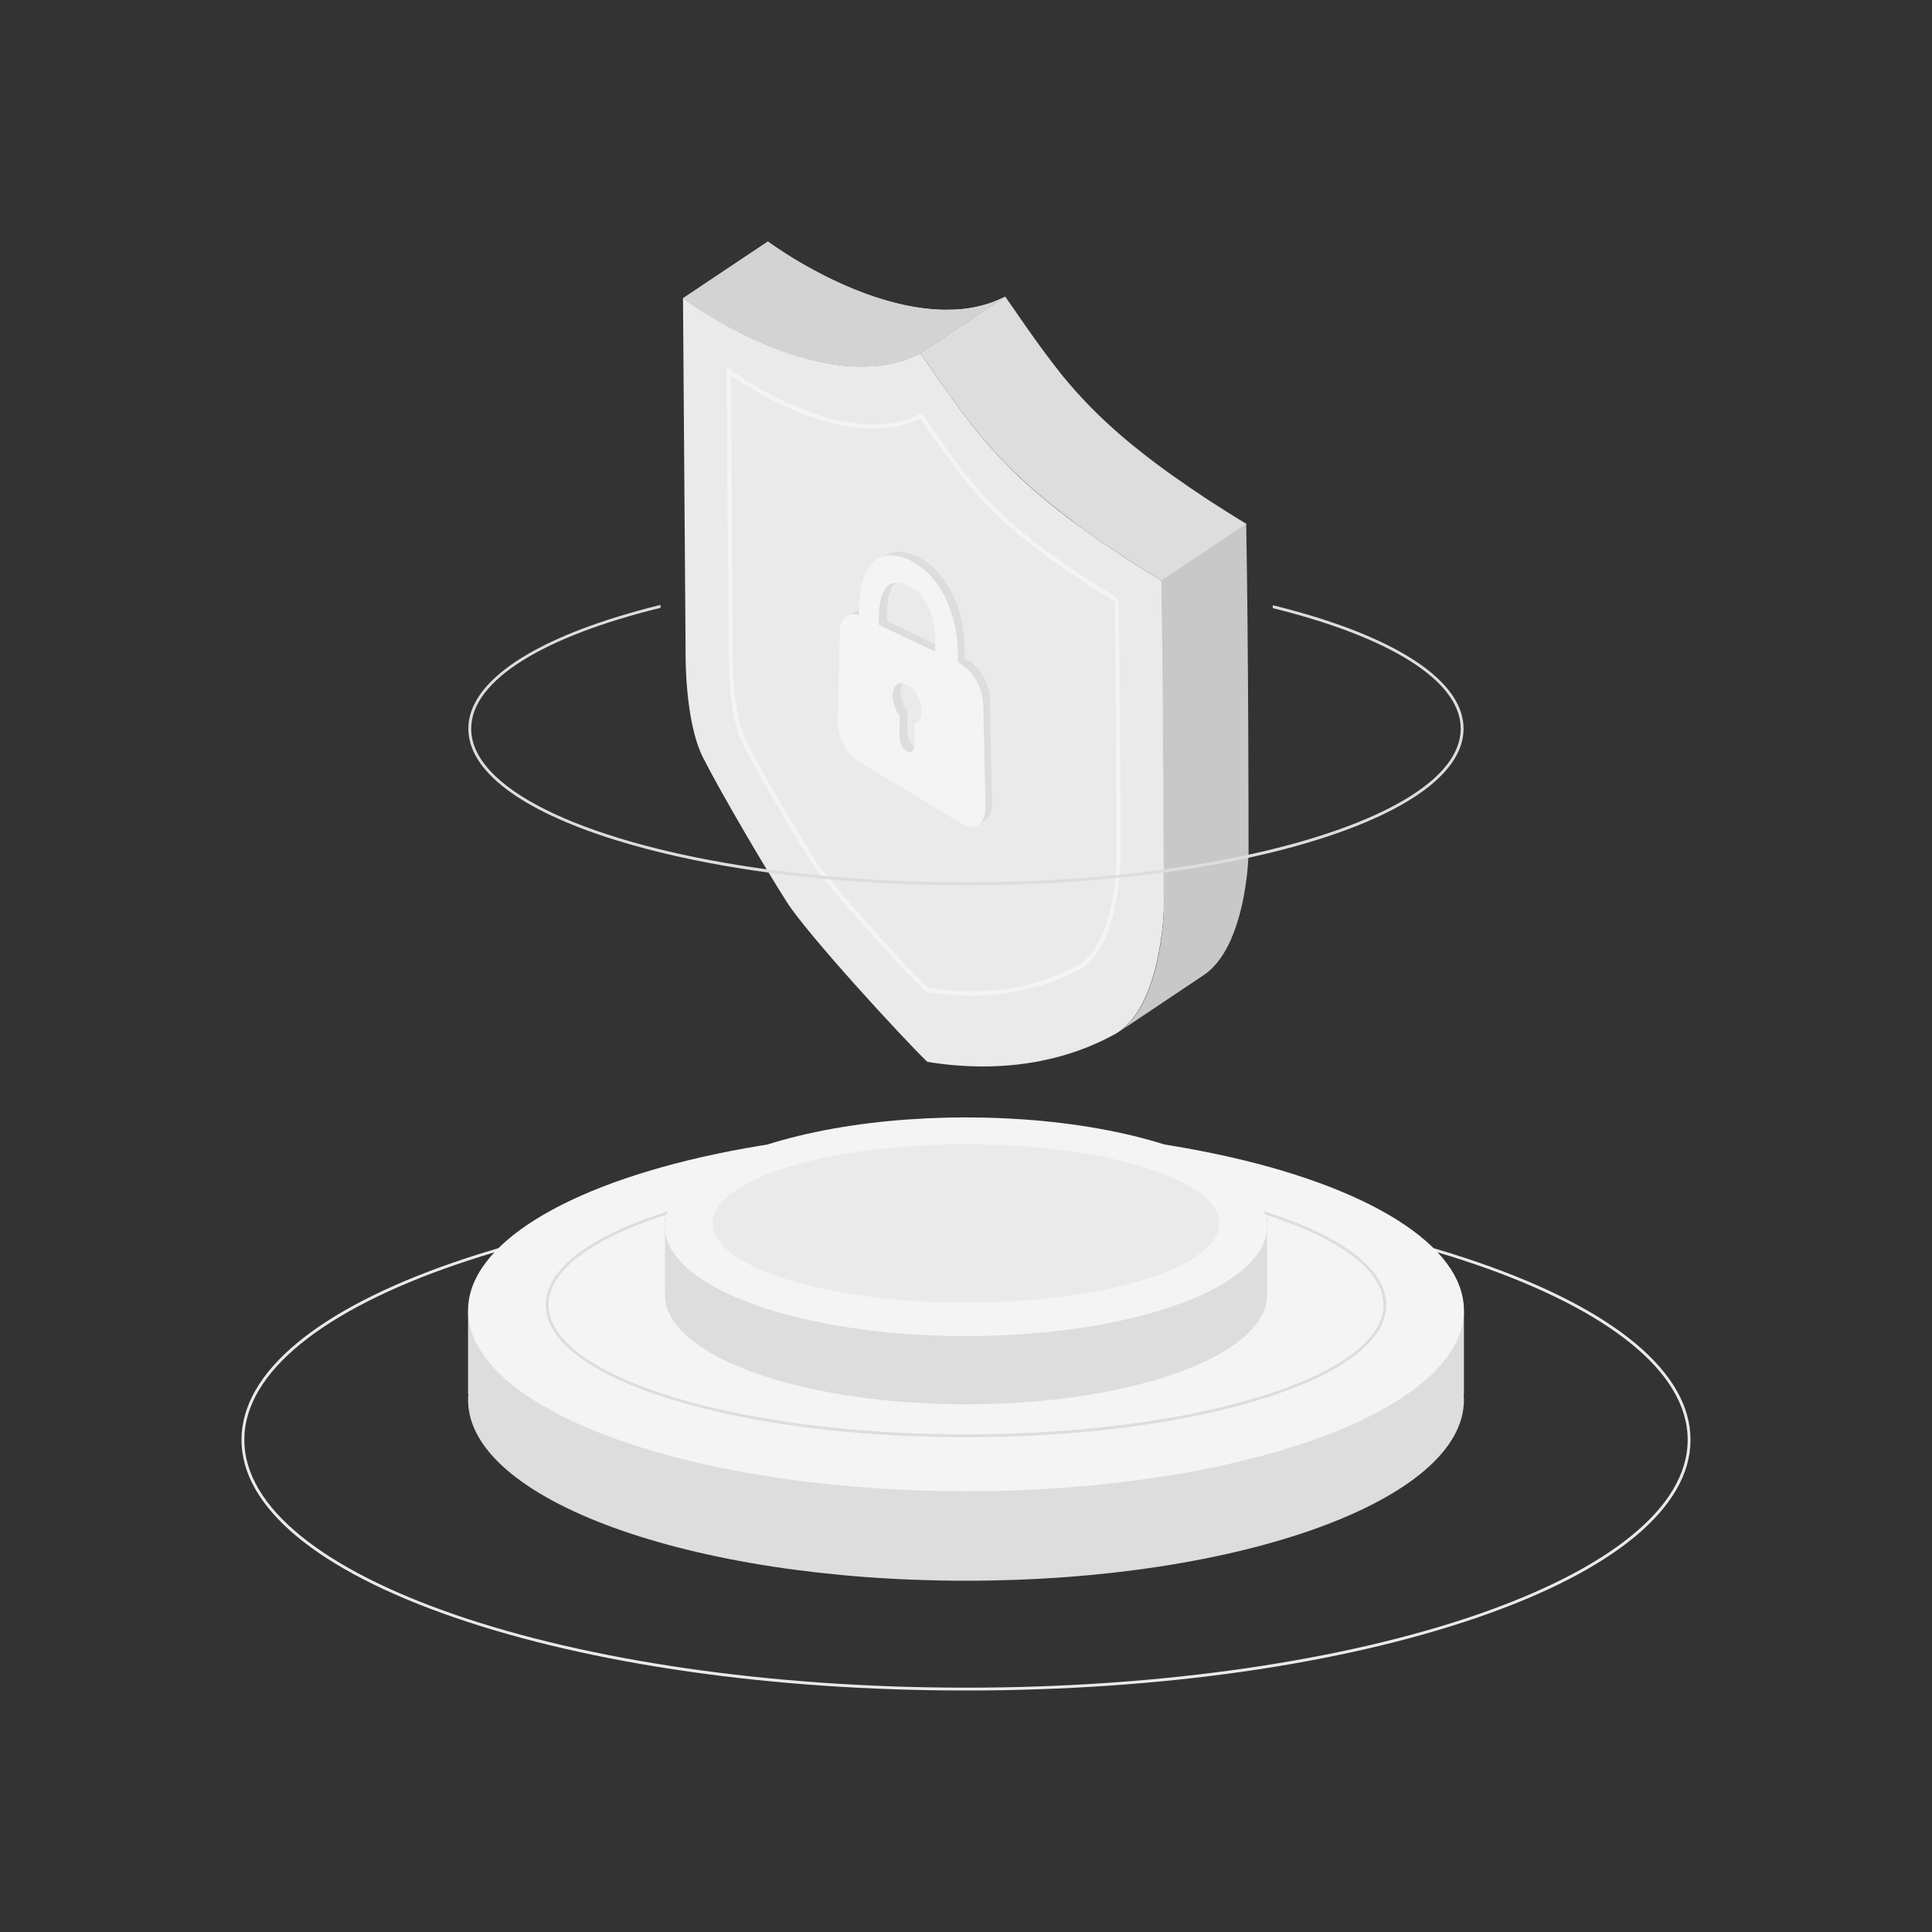 <?xml version="1.0" encoding="UTF-8"?>
<svg width="120px" height="120px" viewBox="0 0 120 120" version="1.1" xmlns="http://www.w3.org/2000/svg" xmlns:xlink="http://www.w3.org/1999/xlink">
    <rect x="0" y="0" width="120" height="120" fill="#333333" stroke="none"/>
    <title>15-图标/2提示/3D提示/灰没权限</title>
    <g id="平台icon231127" stroke="none" stroke-width="1" fill="none" fill-rule="evenodd">
        <g id="平台icon231128" transform="translate(-680, -548)">
            <g id="15-图标/2提示/3D提示/灰没权限" transform="translate(680, 548)">
                <rect id="_mockplus_fix_" x="0" y="0" width="120" height="120"></rect>
                <g id="没权限">
                    <rect id="矩形备份-2" fill-opacity="0" fill="#EFE9DE" x="0" y="0" width="120" height="120"></rect>
                    <g id="No" transform="translate(15, 15)">
                        <rect id="矩形" x="0" y="0" width="90" height="90"></rect>
                        <path d="M76.787,63.399 C68.291,60.469 57.006,58.859 45,58.859 C32.994,58.859 21.709,60.469 13.213,63.399 C4.692,66.336 0,70.254 0,74.43 C0,78.607 4.692,82.523 13.213,85.46 C21.709,88.388 32.994,90 45,90 C57.006,90 68.291,88.388 76.787,85.46 C85.312,82.523 90,78.605 90,74.43 C90,70.255 85.308,66.336 76.787,63.399 Z M45,89.824 C20.283,89.824 0.176,82.919 0.176,74.43 C0.176,65.942 20.283,59.035 45,59.035 C69.717,59.035 89.824,65.941 89.824,74.43 C89.824,82.92 69.717,89.824 45,89.824 Z" id="形状" fill="#EAEAEA" fill-rule="nonzero"></path>
                        <path d="M74.8,65.451 L67.054,65.451 C66.924,65.452 66.796,65.429 66.675,65.385 C61.094,63.394 53.442,62.166 45,62.166 C36.558,62.166 28.906,63.396 23.325,65.385 C23.204,65.429 23.076,65.452 22.946,65.451 L15.2,65.451 C14.577,65.452 14.072,65.957 14.072,66.58 L14.072,71.567 L14.092,71.567 C14.08,71.694 14.072,71.821 14.072,71.949 C14.072,78.152 27.919,83.182 45,83.182 C62.081,83.182 75.928,78.152 75.928,71.949 C75.928,71.821 75.92,71.694 75.908,71.567 L75.928,71.567 L75.928,66.58 C75.928,65.957 75.423,65.452 74.8,65.451 Z" id="路径" fill="#DDDDDD" fill-rule="nonzero"></path>
                        <ellipse id="椭圆形" fill="#F4F4F4" fill-rule="nonzero" cx="45" cy="66.39" rx="30.928" ry="11.233"></ellipse>
                        <path d="M63.425,60.21 C58.503,58.671 51.958,57.824 45,57.824 C38.042,57.824 31.498,58.671 26.575,60.21 C21.621,61.759 18.896,63.831 18.896,66.046 C18.896,68.261 21.621,70.333 26.578,71.881 C31.498,73.42 38.042,74.268 45,74.268 C51.958,74.268 58.502,73.42 63.425,71.881 C68.379,70.333 71.104,68.26 71.104,66.046 C71.104,63.832 68.379,61.759 63.425,60.21 Z M45,74.092 C30.702,74.092 19.072,70.483 19.072,66.046 C19.072,61.61 30.705,58 45,58 C59.295,58 70.928,61.611 70.928,66.046 C70.928,70.481 59.298,74.092 45,74.092 Z" id="形状" fill="#DDDDDD" fill-rule="nonzero"></path>
                        <path d="M63.702,60.63 L58.218,60.63 C54.833,59.399 50.161,58.642 45,58.642 C39.839,58.642 35.167,59.402 31.782,60.63 L26.298,60.63 L26.298,65.2 L26.31,65.2 C26.303,65.277 26.298,65.354 26.298,65.431 C26.298,69.183 34.671,72.224 45,72.224 C55.329,72.224 63.702,69.183 63.702,65.431 C63.702,65.354 63.697,65.277 63.69,65.2 L63.702,65.2 L63.702,60.63 Z" id="路径" fill="#DDDDDD" fill-rule="nonzero"></path>
                        <ellipse id="椭圆形" fill="#F4F4F4" fill-rule="nonzero" cx="45" cy="61.197" rx="18.702" ry="6.793"></ellipse>
                        <ellipse id="椭圆形" fill="#EAEAEA" fill-rule="nonzero" cx="45" cy="60.989" rx="15.733" ry="4.918"></ellipse>
                        <path d="M41.748,28.55 C41.821,28.55 41.88,28.491 41.88,28.419 C41.88,28.346 41.821,28.287 41.748,28.287 C41.675,28.287 41.616,28.346 41.616,28.419 C41.616,28.491 41.675,28.55 41.748,28.55 L41.748,28.55 Z" id="路径" fill="#527CE2" fill-rule="nonzero"></path>
                        <path d="M27.422,3.524 L32.695,0 C32.985,0.212 38.482,4.241 43.816,4.241 C45.076,4.241 46.31,4.004 47.437,3.42 L42.165,6.943 C41.037,7.529 39.803,7.765 38.544,7.765 C33.209,7.766 27.712,3.736 27.422,3.524 Z" id="路径" fill="#D3D3D3" fill-rule="nonzero"></path>
                        <g id="编组" transform="translate(27.422, 0)" fill="#D3D3D3" fill-rule="nonzero">
                            <path d="M0,3.524 L5.273,0 C6.328,0.755 7.437,1.431 8.592,2.021 L3.323,5.546 C2.167,4.956 1.056,4.28 0,3.524" id="路径"></path>
                            <path d="M3.319,5.547 L8.588,2.021 C9.494,2.492 10.429,2.905 11.388,3.257 L6.119,6.782 C5.16,6.429 4.225,6.017 3.319,5.546" id="路径"></path>
                            <path d="M6.119,6.783 L11.388,3.258 C12.033,3.494 12.692,3.693 13.359,3.856 L8.086,7.383 C7.418,7.221 6.76,7.021 6.115,6.785" id="路径"></path>
                            <path d="M8.086,7.383 L13.359,3.856 C13.859,3.977 14.364,4.072 14.874,4.139 L9.606,7.663 C9.094,7.597 8.587,7.504 8.086,7.383" id="路径"></path>
                            <path d="M9.604,7.663 L14.872,4.139 C15.287,4.194 15.704,4.227 16.123,4.238 L10.854,7.763 C10.436,7.751 10.018,7.718 9.604,7.663" id="路径"></path>
                            <path d="M10.854,7.763 L16.123,4.238 C16.211,4.238 16.298,4.238 16.386,4.238 C16.656,4.238 16.924,4.228 17.191,4.205 L11.925,7.734 C11.658,7.757 11.391,7.769 11.122,7.769 C11.034,7.769 10.946,7.769 10.854,7.769" id="路径"></path>
                            <path d="M11.925,7.734 L17.194,4.21 C17.526,4.182 17.856,4.134 18.182,4.067 L12.913,7.589 C12.587,7.658 12.257,7.706 11.925,7.734" id="路径"></path>
                            <path d="M12.913,7.589 L18.182,4.064 C18.535,3.991 18.882,3.893 19.22,3.769 L13.951,7.295 C13.613,7.419 13.266,7.518 12.913,7.591" id="路径"></path>
                            <path d="M13.951,7.295 L19.22,3.771 C19.491,3.67 19.755,3.553 20.011,3.419 L14.743,6.943 C14.487,7.077 14.223,7.195 13.952,7.295" id="路径"></path>
                        </g>
                        <path d="M27.422,3.524 C27.711,3.736 33.208,7.766 38.543,7.766 C39.802,7.766 41.036,7.53 42.164,6.944 C45.881,12.255 47.607,15.225 57.161,21.075 C57.309,28.996 57.308,40.468 57.308,41.072 C57.301,41.4 57.176,47.627 54.227,49.246 C51.85,50.553 49.061,51.24 46.046,51.24 C44.89,51.238 43.736,51.142 42.595,50.951 C41.019,49.432 35.16,43.041 33.889,41.056 C32.618,39.072 29.817,34.322 28.672,32.064 C27.526,29.806 27.58,25.648 27.583,25.429 L27.422,3.524 Z" id="路径" fill="#EAEAEA" fill-rule="nonzero"></path>
                        <path d="M54.338,38.469 C54.327,39.004 54.168,43.738 51.911,44.978 C50.007,46.023 47.738,46.576 45.346,46.576 C44.431,46.574 43.517,46.499 42.614,46.351 C41.288,45.063 36.606,39.94 35.61,38.388 C34.613,36.836 32.324,32.959 31.39,31.113 C30.502,29.364 30.518,26.159 30.523,25.797 L30.395,8.314 C31.425,9.034 35.397,11.624 39.272,11.624 C40.345,11.624 41.317,11.413 42.163,10.996 L42.61,11.638 C45.324,15.538 46.965,17.896 54.224,22.348 C54.337,28.61 54.338,37.477 54.338,38.469 Z" id="路径" fill="#EAEAEA" fill-rule="nonzero"></path>
                        <path d="M54.483,22.271 L54.483,22.199 L54.422,22.161 C47.157,17.713 45.527,15.37 42.824,11.487 L42.311,10.752 L42.245,10.657 L42.142,10.71 C41.31,11.142 40.344,11.361 39.27,11.361 C35.111,11.361 30.815,8.3 30.339,7.951 L30.128,7.795 L30.259,25.798 C30.259,26.164 30.239,29.429 31.155,31.235 C32.092,33.08 34.387,36.97 35.388,38.529 C36.424,40.142 41.133,45.289 42.46,46.568 L42.49,46.596 L42.53,46.603 C43.46,46.758 44.4,46.837 45.343,46.839 C47.778,46.839 50.089,46.275 52.035,45.208 C54.421,43.897 54.584,39.024 54.599,38.471 C54.602,37.473 54.6,28.539 54.483,22.271 Z M51.911,44.978 C50.007,46.023 47.738,46.576 45.346,46.576 C44.431,46.574 43.517,46.499 42.614,46.351 C41.288,45.063 36.606,39.94 35.61,38.388 C34.613,36.836 32.324,32.959 31.39,31.113 C30.502,29.364 30.518,26.159 30.523,25.797 L30.395,8.314 C31.425,9.034 35.397,11.624 39.272,11.624 C40.345,11.624 41.317,11.413 42.163,10.996 L42.61,11.638 C45.324,15.538 46.965,17.896 54.224,22.348 C54.339,28.61 54.341,37.477 54.341,38.469 C54.327,39.004 54.168,43.738 51.911,44.978 Z" id="形状" fill="#F4F4F4" fill-rule="nonzero"></path>
                        <g id="编组" transform="translate(37.035, 19.284)" fill-rule="nonzero">
                            <g transform="translate(3.832, 11.23)" fill="#DDDDDD" id="路径">
                                <path d="M1.233,0.879 L0.761,1.173 C0.729,1.193 0.694,1.204 0.657,1.208 C0.585,1.211 0.514,1.193 0.453,1.155 C0.201,1.011 -0.001,0.628 0,0.292 L0.483,0 C0.483,0.33 0.682,0.715 0.93,0.859 C0.99,0.897 1.06,0.916 1.131,0.912 C1.167,0.909 1.202,0.898 1.233,0.879 Z"></path>
                                <g transform="translate(0.003, 0)">
                                    <path d="M0,0.292 L0.483,0 C0.483,0.009 0.483,0.018 0.483,0.026 L0,0.318 L0,0.292"></path>
                                    <path d="M0,0.318 L0.484,0.026 C0.485,0.061 0.488,0.095 0.493,0.129 L0.01,0.422 C0.005,0.387 0.001,0.353 0,0.318"></path>
                                    <path d="M0.011,0.423 L0.494,0.13 C0.501,0.178 0.511,0.225 0.524,0.271 L0.04,0.564 C0.027,0.518 0.017,0.471 0.011,0.423"></path>
                                    <path d="M0.04,0.563 L0.524,0.27 C0.546,0.349 0.575,0.425 0.612,0.498 L0.13,0.793 C0.093,0.719 0.064,0.643 0.042,0.563"></path>
                                    <path d="M0.132,0.793 L0.613,0.498 C0.668,0.607 0.742,0.704 0.831,0.787 L0.352,1.082 C0.26,1 0.185,0.902 0.13,0.793"></path>
                                    <path d="M0.352,1.082 L0.83,0.787 C0.86,0.814 0.894,0.838 0.929,0.859 L0.942,0.866 L0.465,1.162 L0.452,1.155 C0.416,1.134 0.382,1.11 0.352,1.082"></path>
                                    <path d="M0.467,1.162 L0.944,0.866 C0.964,0.877 0.984,0.886 1.005,0.894 L0.527,1.19 C0.506,1.182 0.485,1.173 0.465,1.162"></path>
                                    <path d="M0.527,1.19 L1.004,0.894 C1.018,0.899 1.033,0.903 1.048,0.906 L0.572,1.202 C0.558,1.202 0.543,1.195 0.527,1.19"></path>
                                    <polyline points="0.574 1.202 1.049 0.906 1.086 0.912 0.615 1.208 0.578 1.202"></polyline>
                                    <path d="M0.615,1.208 L1.091,0.912 L1.122,0.912 L0.648,1.208 C0.637,1.208 0.626,1.208 0.615,1.208"></path>
                                    <polyline points="0.643 1.208 1.118 0.913 1.132 0.913 1.147 0.913 0.673 1.208 0.657 1.208 0.643 1.208"></polyline>
                                    <path d="M0.673,1.206 L1.147,0.911 L1.176,0.904 L0.703,1.2 C0.694,1.203 0.684,1.205 0.674,1.206"></path>
                                    <path d="M0.703,1.2 L1.177,0.904 C1.188,0.902 1.199,0.898 1.209,0.893 L0.737,1.187 C0.726,1.192 0.715,1.196 0.703,1.2"></path>
                                    <path d="M0.736,1.187 L1.208,0.893 C1.217,0.889 1.226,0.884 1.234,0.879 L0.762,1.173 C0.754,1.179 0.745,1.183 0.736,1.187"></path>
                                </g>
                            </g>
                            <polygon id="路径" fill="#DDDDDD" points="3.84 10.171 4.324 9.889 4.319 11.23 3.835 11.522"></polygon>
                            <g transform="translate(0.655, 3.62)" fill="#DDDDDD" id="路径">
                                <path d="M0,0.319 L0.527,0.065 C0.628,0.017 0.738,-0.005 0.848,0.001 C0.96,0.008 1.071,0.036 1.173,0.083 L0.653,0.335 C0.549,0.287 0.437,0.26 0.323,0.254 C0.211,0.249 0.101,0.271 0,0.319 L0,0.319 Z"></path>
                                <g transform="translate(0, 0.001)">
                                    <path d="M0,0.319 L0.527,0.064 C0.556,0.051 0.585,0.04 0.615,0.031 L0.088,0.284 C0.058,0.293 0.028,0.305 0,0.319"></path>
                                    <path d="M0.086,0.284 L0.613,0.031 C0.647,0.02 0.681,0.012 0.716,0.007 L0.189,0.26 C0.154,0.265 0.119,0.274 0.085,0.284"></path>
                                    <path d="M0.191,0.26 L0.718,0.007 C0.747,0.003 0.777,0 0.806,0 L0.279,0.252 C0.249,0.253 0.22,0.256 0.191,0.26"></path>
                                    <polyline points="0.279 0.252 0.806 0 0.851 0 0.893 0 0.366 0.252 0.323 0.252 0.279 0.252"></polyline>
                                    <path d="M0.367,0.256 L0.894,0.004 C0.923,0.007 0.953,0.012 0.982,0.018 L0.454,0.27 C0.425,0.264 0.396,0.259 0.367,0.256"></path>
                                    <path d="M0.46,0.27 L0.987,0.018 C1.021,0.025 1.054,0.035 1.087,0.046 L0.565,0.298 C0.532,0.287 0.498,0.277 0.463,0.27"></path>
                                    <path d="M0.562,0.298 L1.084,0.046 C1.114,0.056 1.143,0.068 1.172,0.082 L0.651,0.334 C0.621,0.32 0.589,0.308 0.557,0.298"></path>
                                </g>
                            </g>
                            <g transform="translate(3.401, 7.931)" fill="#DDDDDD" id="路径">
                                <path d="M0.33,0.268 L0.815,0 C0.728,0.048 0.657,0.12 0.609,0.207 C0.368,0.627 0.504,1.407 0.919,1.957 L0.435,2.239 C0.015,1.687 -0.124,0.902 0.12,0.477 C0.169,0.39 0.242,0.317 0.33,0.268 Z"></path>
                                <g transform="translate(0.004, 0)">
                                    <path d="M0.325,0.268 L0.81,0 C0.728,0.047 0.661,0.115 0.614,0.197 L0.127,0.47 C0.174,0.388 0.243,0.319 0.325,0.272"></path>
                                    <path d="M0.127,0.47 L0.614,0.2 C0.612,0.204 0.61,0.207 0.608,0.211 C0.593,0.238 0.579,0.266 0.567,0.294 L0.077,0.562 C0.089,0.532 0.103,0.503 0.119,0.475 L0.126,0.463"></path>
                                    <path d="M0.077,0.562 L0.566,0.291 C0.554,0.322 0.542,0.353 0.533,0.387 L0.043,0.659 C0.052,0.626 0.064,0.594 0.077,0.562"></path>
                                    <path d="M0.044,0.659 L0.533,0.387 C0.524,0.421 0.516,0.456 0.509,0.493 L0.019,0.766 C0.026,0.729 0.034,0.693 0.044,0.659"></path>
                                    <path d="M0.019,0.766 L0.509,0.493 C0.502,0.533 0.497,0.576 0.493,0.62 L0.004,0.893 C0.004,0.85 0.012,0.805 0.019,0.766"></path>
                                    <path d="M0.004,0.893 L0.493,0.62 C0.49,0.671 0.49,0.722 0.493,0.773 L0.003,1.048 C0.003,0.995 0.003,0.943 0.003,0.893"></path>
                                    <path d="M0,1.048 L0.49,0.773 C0.492,0.838 0.498,0.904 0.507,0.969 L0.018,1.245 C0.008,1.18 0.002,1.114 0,1.048"></path>
                                    <path d="M0.018,1.245 L0.507,0.969 C0.52,1.059 0.539,1.147 0.563,1.233 L0.077,1.512 C0.053,1.425 0.034,1.337 0.021,1.248"></path>
                                    <path d="M0.077,1.512 L0.567,1.233 C0.607,1.378 0.662,1.518 0.73,1.651 L0.244,1.933 C0.175,1.798 0.119,1.657 0.077,1.512"></path>
                                    <path d="M0.241,1.933 L0.727,1.651 C0.782,1.759 0.846,1.862 0.918,1.958 L0.434,2.24 C0.361,2.143 0.296,2.041 0.241,1.933"></path>
                                </g>
                            </g>
                            <g transform="translate(4.748, 10.329)" fill="#DDDDDD" id="路径">
                                <path d="M0.617,0 L0.148,0.288 C0.102,0.316 0.052,0.335 0,0.346 L0.471,0.058 C0.523,0.047 0.572,0.028 0.617,0 Z"></path>
                                <g>
                                    <polyline points="0 0.346 0.471 0.058 0.497 0.051 0.027 0.339 0 0.346"></polyline>
                                    <path d="M0.027,0.339 L0.497,0.051 C0.52,0.045 0.542,0.038 0.563,0.028 L0.094,0.316 C0.072,0.326 0.05,0.333 0.027,0.339"></path>
                                    <path d="M0.094,0.316 L0.563,0.028 C0.582,0.02 0.6,0.011 0.617,0 L0.148,0.288 C0.13,0.298 0.112,0.308 0.094,0.316"></path>
                                </g>
                            </g>
                            <polygon id="路径" fill="#DDDDDD" points="2.549 3.955 3.051 3.713 3.045 4.283 2.542 4.529"></polygon>
                            <g transform="translate(8.763, 15.51)" fill="#DDDDDD" id="路径">
                                <path d="M0.415,1.115 L0,1.422 C0.264,1.227 0.421,0.839 0.409,0.298 L0.819,0 C0.831,0.538 0.675,0.923 0.415,1.115 Z"></path>
                                <g transform="translate(0.004, 0)">
                                    <path d="M0.405,0.298 L0.816,0 C0.816,0.076 0.816,0.147 0.81,0.216 L0.401,0.515 C0.405,0.446 0.407,0.373 0.405,0.298"></path>
                                    <path d="M0.401,0.515 L0.81,0.216 C0.81,0.278 0.8,0.338 0.791,0.392 L0.381,0.692 C0.389,0.635 0.396,0.575 0.401,0.516"></path>
                                    <path d="M0.381,0.694 L0.791,0.395 C0.782,0.446 0.773,0.497 0.76,0.544 L0.349,0.846 C0.361,0.797 0.372,0.747 0.381,0.694"></path>
                                    <path d="M0.349,0.846 L0.76,0.544 C0.748,0.592 0.734,0.636 0.719,0.679 L0.308,0.977 C0.324,0.933 0.338,0.888 0.349,0.842"></path>
                                    <path d="M0.308,0.977 L0.719,0.675 C0.702,0.72 0.683,0.764 0.662,0.807 L0.253,1.114 C0.275,1.071 0.294,1.026 0.311,0.981"></path>
                                    <path d="M0.253,1.114 L0.665,0.81 C0.607,0.93 0.521,1.034 0.415,1.115 L0,1.422 C0.107,1.34 0.193,1.235 0.253,1.114"></path>
                                </g>
                            </g>
                            <g transform="translate(2.549, 1.746)" fill="#DDDDDD" id="路径">
                                <path d="M0.758,0.225 L1.25,0 C0.608,0.294 0.512,1.385 0.507,1.967 L0.004,2.209 C0.006,1.622 0.103,0.523 0.758,0.225 Z"></path>
                                <g>
                                    <path d="M0.758,0.225 L1.25,0 C1.087,0.08 0.95,0.205 0.857,0.36 L0.36,0.589 C0.455,0.431 0.593,0.305 0.758,0.225"></path>
                                    <path d="M0.356,0.591 L0.853,0.362 C0.81,0.43 0.773,0.5 0.742,0.573 L0.243,0.804 C0.275,0.73 0.313,0.659 0.356,0.591"></path>
                                    <path d="M0.243,0.802 L0.742,0.571 C0.707,0.653 0.678,0.736 0.654,0.821 L0.154,1.054 C0.178,0.968 0.207,0.884 0.242,0.802"></path>
                                    <path d="M0.151,1.054 L0.651,0.821 C0.62,0.928 0.594,1.038 0.575,1.148 L0.073,1.382 C0.093,1.271 0.119,1.161 0.151,1.053"></path>
                                    <path d="M0.073,1.382 L0.575,1.147 C0.548,1.296 0.529,1.445 0.519,1.596 L0.016,1.835 C0.027,1.691 0.045,1.537 0.073,1.382"></path>
                                    <path d="M0.016,1.836 L0.519,1.597 C0.508,1.732 0.504,1.861 0.503,1.967 L0,2.209 C0,2.1 0.005,1.972 0.016,1.836"></path>
                                </g>
                            </g>
                            <polygon id="路径" fill="#DDDDDD" points="2.542 4.529 3.045 4.283 6.503 5.946 6.05 6.192"></polygon>
                            <polygon id="路径" fill="#DDDDDD" points="7.456 6.859 7.89 6.614 7.95 6.643 7.518 6.888"></polygon>
                            <polygon id="路径" fill="#DDDDDD" points="7.449 6.246 7.882 6.006 7.89 6.614 7.456 6.859"></polygon>
                            <polygon id="路径" fill="#DDDDDD" points="9.031 9.421 9.442 9.166 9.582 15.51 9.172 15.808"></polygon>
                            <g transform="translate(7.518, 6.643)" fill="#DDDDDD" id="路径">
                                <path d="M0,0.244 L0.432,0 C1.223,0.386 1.893,1.508 1.927,2.522 L1.515,2.777 C1.481,1.758 0.799,0.63 0,0.244 Z"></path>
                                <g>
                                    <path d="M0,0.244 L0.432,0 C0.501,0.033 0.567,0.071 0.63,0.113 L0.2,0.358 C0.136,0.315 0.069,0.278 0,0.244"></path>
                                    <path d="M0.2,0.358 L0.63,0.113 C0.765,0.203 0.89,0.307 1.003,0.423 L0.579,0.668 C0.464,0.552 0.337,0.448 0.2,0.358"></path>
                                    <path d="M0.579,0.668 L1.003,0.423 C1.259,0.688 1.469,0.994 1.623,1.329 L1.208,1.582 C1.051,1.246 0.838,0.938 0.579,0.672"></path>
                                    <path d="M1.208,1.582 L1.623,1.333 C1.712,1.522 1.783,1.719 1.835,1.921 L1.423,2.173 C1.369,1.97 1.297,1.772 1.208,1.582"></path>
                                    <path d="M1.423,2.168 L1.835,1.917 C1.865,2.033 1.888,2.15 1.904,2.268 L1.492,2.522 C1.475,2.403 1.453,2.286 1.423,2.17"></path>
                                    <path d="M1.492,2.52 L1.904,2.267 C1.914,2.355 1.921,2.437 1.924,2.522 L1.513,2.777 C1.51,2.691 1.503,2.605 1.492,2.52"></path>
                                </g>
                            </g>
                            <g transform="translate(2.652, 0)" fill="#DDDDDD" id="路径">
                                <path d="M0,0.341 L0.501,0.126 C0.762,0.018 1.046,-0.022 1.326,0.011 C1.589,0.041 1.845,0.109 2.088,0.212 C3.924,0.97 5.188,3.231 5.229,6.006 L4.796,6.246 C4.755,3.452 3.473,1.179 1.61,0.422 C1.364,0.319 1.103,0.251 0.838,0.222 C0.553,0.19 0.265,0.231 0,0.341 L0,0.341 Z"></path>
                                <g transform="translate(0, 0.002)">
                                    <path d="M0,0.339 L0.501,0.125 C0.568,0.096 0.636,0.072 0.707,0.053 L0.209,0.267 C0.138,0.286 0.068,0.31 0,0.339"></path>
                                    <path d="M0.209,0.267 L0.707,0.053 C0.793,0.031 0.881,0.015 0.97,0.008 L0.476,0.219 C0.387,0.228 0.299,0.244 0.213,0.267"></path>
                                    <path d="M0.473,0.219 L0.967,0.008 C1.045,0 1.124,-0.002 1.203,0.001 L0.713,0.212 C0.633,0.21 0.553,0.212 0.473,0.219"></path>
                                    <path d="M0.713,0.212 L1.203,0.001 C1.244,0.001 1.285,0.001 1.326,0.009 C1.368,0.017 1.406,0.018 1.448,0.025 L0.961,0.236 L0.838,0.22 L0.713,0.212"></path>
                                    <path d="M0.961,0.236 L1.448,0.025 C1.539,0.04 1.629,0.059 1.718,0.083 L1.236,0.294 C1.145,0.269 1.053,0.25 0.961,0.236"></path>
                                    <path d="M1.236,0.294 L1.718,0.083 C1.828,0.113 1.936,0.15 2.042,0.192 L1.564,0.401 C1.456,0.359 1.347,0.323 1.236,0.293"></path>
                                    <path d="M1.564,0.401 L2.042,0.191 L2.088,0.21 C2.208,0.259 2.326,0.315 2.44,0.377 L1.967,0.587 C1.851,0.525 1.731,0.469 1.609,0.42 L1.563,0.401"></path>
                                    <path d="M1.968,0.588 L2.441,0.378 C2.596,0.462 2.745,0.556 2.888,0.659 L2.422,0.87 C2.277,0.766 2.125,0.672 1.968,0.588"></path>
                                    <path d="M2.422,0.87 L2.888,0.659 C3.123,0.83 3.341,1.024 3.539,1.237 L3.082,1.45 C2.882,1.235 2.661,1.041 2.422,0.87"></path>
                                    <path d="M3.082,1.45 L3.539,1.237 C3.943,1.678 4.275,2.181 4.522,2.725 L4.083,2.945 C3.831,2.397 3.494,1.893 3.083,1.451"></path>
                                    <path d="M4.083,2.945 L4.522,2.725 C4.706,3.121 4.853,3.533 4.961,3.956 L4.522,4.181 C4.414,3.756 4.267,3.341 4.083,2.943"></path>
                                    <path d="M4.522,4.181 L4.961,3.954 C5.045,4.279 5.109,4.608 5.153,4.941 L4.719,5.174 C4.674,4.839 4.608,4.507 4.522,4.181"></path>
                                    <path d="M4.719,5.176 L5.153,4.943 C5.194,5.256 5.219,5.571 5.227,5.887 L4.794,6.127 C4.785,5.809 4.76,5.491 4.719,5.176"></path>
                                    <path d="M4.794,6.127 L5.227,5.887 L5.227,6.004 L4.794,6.244 C4.794,6.205 4.794,6.165 4.794,6.127"></path>
                                </g>
                            </g>
                            <path d="M9.172,15.808 C9.189,16.536 8.896,16.988 8.452,17.063 C8.226,17.101 7.959,17.041 7.674,16.868 L1.204,12.954 C0.512,12.536 -0.021,11.434 0.001,10.493 L0.127,4.99 C0.143,4.283 0.498,3.848 0.981,3.866 C1.095,3.872 1.207,3.899 1.311,3.945 L1.321,3.39 C1.357,1.257 2.166,0.095 3.49,0.221 C3.756,0.25 4.016,0.318 4.262,0.422 C6.125,1.178 7.407,3.451 7.449,6.245 L7.457,6.86 L7.518,6.889 C8.319,7.275 8.999,8.402 9.031,9.422 L9.172,15.808 Z M2.542,4.529 L6.05,6.192 L6.05,5.584 C6.042,4.53 5.796,2.691 4.264,2.036 C4.1,1.962 3.924,1.915 3.744,1.899 C2.696,1.825 2.56,3.255 2.553,3.955 L2.547,4.529 M4.752,10.664 C5.036,10.609 5.209,10.308 5.2,9.88 C5.188,9.42 5.028,8.975 4.743,8.613 C4.493,8.297 4.204,8.135 3.957,8.14 C3.776,8.145 3.612,8.248 3.529,8.409 C3.285,8.834 3.424,9.618 3.844,10.171 L3.834,11.522 C3.834,11.855 4.036,12.241 4.287,12.385 C4.348,12.423 4.419,12.441 4.491,12.438 C4.643,12.425 4.748,12.277 4.748,12.036 L4.748,10.664" id="形状" fill="#F4F4F4"></path>
                        </g>
                        <path d="M51.781,17.496 L51.928,17.605 L52.089,17.722 L52.241,17.833 L52.405,17.95 L52.562,18.063 L52.733,18.184 C52.786,18.221 52.838,18.258 52.892,18.296 L53.067,18.419 L53.23,18.532 L53.406,18.653 L53.582,18.771 L53.77,18.898 L53.938,19.012 L54.141,19.148 L54.306,19.258 L54.511,19.393 L54.686,19.506 L54.896,19.643 L55.071,19.759 L55.287,19.898 L55.469,20.014 L55.696,20.159 L55.876,20.274 L56.119,20.426 L56.295,20.537 L56.572,20.712 L56.725,20.807 L57.164,21.079 L62.438,17.554 L61.998,17.283 L61.822,17.176 L61.565,17.016 L61.4,16.913 C61.312,16.859 61.229,16.806 61.146,16.752 L60.979,16.646 L60.732,16.49 L60.557,16.378 L60.333,16.233 L60.158,16.122 C60.086,16.075 60.013,16.029 59.942,15.982 L59.767,15.867 L59.573,15.732 L59.404,15.619 L59.206,15.487 L59.038,15.374 L58.848,15.246 L58.68,15.13 L58.504,15.006 L58.345,14.896 L58.164,14.77 L58.008,14.663 L57.832,14.538 L57.676,14.427 L57.511,14.309 L57.36,14.199 L57.197,14.08 L57.054,13.975 L56.893,13.856 L56.752,13.75 L56.601,13.635 C56.471,13.538 56.344,13.441 56.219,13.344 L56.131,13.273 L55.803,13.015 L55.756,12.978 C55.639,12.883 55.522,12.789 55.404,12.695 L55.317,12.625 L55.009,12.371 L54.97,12.339 C54.86,12.246 54.751,12.154 54.644,12.061 L54.567,11.994 C54.47,11.906 54.375,11.827 54.282,11.744 L54.246,11.713 L53.945,11.441 L53.872,11.374 C53.784,11.291 53.696,11.21 53.608,11.127 L53.577,11.099 C53.482,11.009 53.389,10.921 53.297,10.835 L53.229,10.768 C53.141,10.687 53.062,10.605 52.98,10.523 C52.972,10.514 52.962,10.506 52.954,10.497 C52.866,10.409 52.778,10.321 52.69,10.233 L52.627,10.168 L52.392,9.922 L52.37,9.898 C52.282,9.81 52.204,9.722 52.124,9.635 L52.063,9.568 C51.988,9.486 51.913,9.403 51.841,9.321 L51.821,9.3 C51.742,9.212 51.665,9.124 51.587,9.036 L51.531,8.97 C51.459,8.887 51.389,8.804 51.318,8.721 C51.312,8.713 51.306,8.707 51.301,8.7 C51.225,8.612 51.151,8.525 51.078,8.437 C51.06,8.414 51.042,8.392 51.023,8.37 L50.817,8.116 L50.801,8.086 C50.728,7.998 50.657,7.905 50.585,7.814 L50.533,7.747 C50.465,7.659 50.398,7.571 50.331,7.483 L50.319,7.467 C50.249,7.379 50.179,7.283 50.109,7.19 C50.092,7.167 50.074,7.145 50.057,7.121 L49.858,6.857 L49.848,6.844 C49.779,6.75 49.709,6.656 49.641,6.561 L49.588,6.489 L49.389,6.215 L49.381,6.202 L49.172,5.911 L49.12,5.837 L48.918,5.551 L48.912,5.543 L48.699,5.24 L48.646,5.164 L48.206,4.532 C48.187,4.504 48.167,4.475 48.147,4.444 C48.078,4.345 48.009,4.246 47.939,4.145 C47.869,4.044 47.8,3.946 47.73,3.845 C47.71,3.816 47.689,3.786 47.668,3.757 L47.435,3.422 L42.165,6.943 L42.399,7.281 L42.456,7.362 L42.705,7.719 L42.859,7.94 L42.941,8.058 L43.164,8.378 L43.175,8.393 C43.242,8.49 43.31,8.587 43.378,8.683 L43.43,8.759 C43.502,8.861 43.573,8.962 43.644,9.062 L43.649,9.07 L43.851,9.356 L43.904,9.43 L44.112,9.722 L44.123,9.736 C44.188,9.824 44.254,9.918 44.319,10.008 L44.372,10.08 C44.441,10.175 44.51,10.27 44.58,10.363 L44.59,10.376 C44.655,10.464 44.722,10.552 44.788,10.64 L44.84,10.709 L45.05,10.986 L45.064,11.004 L45.264,11.262 L45.317,11.33 C45.388,11.418 45.46,11.512 45.532,11.602 L45.547,11.62 C45.614,11.708 45.683,11.79 45.752,11.874 L45.807,11.941 L46.029,12.209 L46.047,12.23 L46.259,12.479 L46.317,12.545 L46.55,12.808 L46.57,12.83 C46.643,12.913 46.717,12.995 46.792,13.077 L46.852,13.143 C46.934,13.231 47.015,13.319 47.099,13.407 L47.121,13.431 C47.198,13.513 47.276,13.594 47.355,13.676 C47.377,13.698 47.399,13.721 47.42,13.743 C47.506,13.83 47.594,13.918 47.683,14.006 L47.711,14.033 C47.792,14.115 47.875,14.196 47.958,14.278 L48.027,14.345 C48.12,14.433 48.213,14.521 48.307,14.608 L48.338,14.637 C48.426,14.719 48.514,14.801 48.602,14.883 C48.625,14.906 48.65,14.928 48.675,14.95 C48.773,15.04 48.874,15.131 48.976,15.223 L49.012,15.254 C49.105,15.337 49.2,15.42 49.296,15.503 L49.374,15.571 C49.481,15.659 49.59,15.755 49.7,15.848 L49.74,15.882 L50.046,16.135 L50.134,16.204 C50.249,16.298 50.366,16.392 50.485,16.488 L50.531,16.524 L50.861,16.783 L50.948,16.854 C51.073,16.951 51.2,17.047 51.33,17.146 L51.341,17.154 L51.478,17.256 C51.526,17.292 51.573,17.329 51.623,17.365 L51.781,17.496 Z" id="路径" fill="#DDDDDD" fill-rule="nonzero"></path>
                        <path d="M62.546,38.253 C62.546,38.246 62.546,38.241 62.546,38.236 C62.546,38.211 62.546,38.188 62.55,38.165 C62.554,38.142 62.55,38.143 62.55,38.131 C62.55,38.12 62.55,38.097 62.55,38.08 L62.55,38.049 L62.55,38.001 C62.55,37.991 62.55,37.981 62.55,37.971 L62.55,37.926 C62.55,37.918 62.55,37.909 62.55,37.901 C62.55,37.893 62.55,37.872 62.55,37.858 C62.55,37.844 62.55,37.841 62.55,37.834 C62.55,37.814 62.55,37.795 62.55,37.776 L62.55,37.776 C62.55,37.759 62.55,37.742 62.55,37.726 L62.55,37.705 C62.55,37.695 62.55,37.685 62.55,37.675 L62.55,37.654 C62.55,37.648 62.55,37.642 62.55,37.636 L62.55,37.548 C62.55,36.944 62.55,25.472 62.404,17.551 L57.131,21.075 C57.278,28.996 57.277,40.468 57.277,41.072 L57.277,41.096 C57.278,41.102 57.278,41.108 57.277,41.114 L57.277,41.159 C57.277,41.166 57.277,41.175 57.277,41.184 L57.277,41.201 C57.277,41.21 57.277,41.218 57.277,41.226 L57.277,41.249 C57.277,41.264 57.277,41.279 57.277,41.295 L57.277,41.301 C57.277,41.32 57.277,41.339 57.277,41.36 C57.277,41.367 57.277,41.374 57.277,41.381 C57.277,41.388 57.277,41.409 57.277,41.424 C57.277,41.439 57.277,41.444 57.277,41.454 C57.277,41.463 57.277,41.481 57.277,41.495 C57.277,41.509 57.277,41.515 57.277,41.527 C57.277,41.538 57.277,41.558 57.277,41.575 C57.277,41.592 57.277,41.593 57.277,41.603 L57.277,41.658 C57.277,41.669 57.277,41.679 57.277,41.689 C57.277,41.7 57.277,41.737 57.272,41.761 C57.273,41.766 57.273,41.772 57.272,41.777 C57.272,41.807 57.272,41.838 57.266,41.869 C57.266,41.88 57.266,41.89 57.266,41.901 C57.266,41.912 57.266,41.941 57.261,41.962 C57.261,42.021 57.252,42.083 57.247,42.146 L57.247,42.176 C57.241,42.239 57.235,42.305 57.229,42.373 C57.229,42.384 57.229,42.395 57.229,42.406 C57.222,42.474 57.215,42.544 57.208,42.616 C57.208,42.628 57.208,42.639 57.204,42.651 C57.196,42.724 57.188,42.798 57.178,42.875 C57.178,42.885 57.178,42.897 57.178,42.907 C57.168,42.986 57.158,43.066 57.147,43.147 C57.147,43.156 57.147,43.165 57.147,43.175 C57.136,43.262 57.124,43.344 57.111,43.431 L57.111,43.447 C57.098,43.535 57.083,43.628 57.068,43.721 L57.068,43.726 C57.053,43.813 57.038,43.91 57.021,44.004 C57.021,44.011 57.021,44.019 57.016,44.026 C56.994,44.149 56.97,44.273 56.944,44.399 C56.944,44.408 56.944,44.419 56.938,44.429 C56.914,44.549 56.887,44.671 56.859,44.793 L56.852,44.822 C56.823,44.949 56.791,45.077 56.758,45.206 C56.756,45.213 56.753,45.22 56.752,45.227 C56.719,45.351 56.684,45.475 56.648,45.599 C56.648,45.612 56.641,45.624 56.637,45.636 C56.611,45.724 56.584,45.812 56.556,45.9 L56.541,45.944 C56.513,46.032 56.483,46.12 56.453,46.208 C56.448,46.22 56.443,46.233 56.439,46.245 C56.406,46.333 56.374,46.421 56.339,46.509 C56.339,46.517 56.333,46.524 56.33,46.532 C56.295,46.62 56.258,46.708 56.22,46.796 C56.22,46.799 56.22,46.803 56.22,46.806 C56.188,46.88 56.155,46.952 56.122,47.024 C56.114,47.041 56.106,47.057 56.099,47.072 C56.065,47.144 56.03,47.214 55.994,47.283 C55.994,47.293 55.985,47.302 55.98,47.311 C55.948,47.375 55.913,47.437 55.879,47.499 L55.856,47.539 C55.818,47.606 55.78,47.672 55.74,47.736 L55.714,47.778 C55.682,47.828 55.651,47.878 55.618,47.926 L55.593,47.964 C55.553,48.022 55.513,48.078 55.472,48.133 L55.445,48.169 C55.411,48.215 55.376,48.26 55.339,48.304 L55.308,48.342 C55.265,48.395 55.22,48.447 55.175,48.496 L55.15,48.523 C55.111,48.565 55.071,48.611 55.031,48.647 L54.994,48.683 C54.946,48.73 54.897,48.771 54.847,48.82 L54.83,48.834 C54.785,48.873 54.742,48.911 54.691,48.948 L54.65,48.98 C54.597,49.02 54.543,49.06 54.488,49.097 L59.756,45.572 C59.811,45.535 59.865,45.496 59.919,45.455 L59.96,45.424 C60.006,45.387 60.053,45.349 60.099,45.309 L60.115,45.295 C60.166,45.251 60.215,45.207 60.263,45.159 L60.299,45.122 C60.34,45.082 60.38,45.04 60.419,44.998 L60.443,44.972 C60.489,44.922 60.531,44.871 60.577,44.818 L60.608,44.779 C60.644,44.735 60.679,44.692 60.713,44.645 L60.741,44.609 C60.782,44.554 60.822,44.496 60.861,44.439 L60.886,44.401 C60.919,44.353 60.95,44.304 60.982,44.254 C60.987,44.245 60.993,44.236 61,44.227 L61.008,44.212 C61.049,44.147 61.087,44.082 61.125,44.015 L61.147,43.975 C61.182,43.913 61.216,43.85 61.249,43.786 C61.254,43.777 61.259,43.769 61.263,43.759 C61.298,43.69 61.334,43.619 61.367,43.548 C61.375,43.532 61.382,43.516 61.39,43.5 C61.423,43.428 61.457,43.356 61.488,43.282 L61.488,43.282 C61.489,43.279 61.489,43.277 61.488,43.275 C61.526,43.186 61.563,43.097 61.599,43.006 L61.608,42.984 C61.642,42.896 61.675,42.808 61.707,42.72 C61.712,42.708 61.717,42.695 61.721,42.682 C61.752,42.594 61.782,42.507 61.809,42.419 C61.809,42.404 61.819,42.389 61.823,42.374 C61.851,42.286 61.879,42.198 61.905,42.11 L61.91,42.093 C61.912,42.087 61.914,42.08 61.915,42.074 C61.952,41.95 61.987,41.825 62.02,41.701 L62.025,41.68 C62.059,41.552 62.09,41.423 62.12,41.295 C62.12,41.287 62.125,41.278 62.126,41.269 C62.154,41.146 62.181,41.024 62.206,40.903 C62.206,40.893 62.206,40.883 62.212,40.874 C62.238,40.748 62.262,40.624 62.285,40.501 L62.285,40.496 L62.285,40.48 C62.301,40.385 62.318,40.292 62.333,40.199 L62.333,40.199 C62.349,40.106 62.363,40.015 62.376,39.924 L62.376,39.908 C62.389,39.821 62.401,39.733 62.412,39.652 C62.412,39.642 62.412,39.633 62.416,39.624 C62.427,39.543 62.437,39.463 62.446,39.385 C62.446,39.374 62.446,39.363 62.451,39.352 C62.459,39.276 62.468,39.201 62.476,39.128 L62.476,39.094 C62.484,39.022 62.491,38.951 62.498,38.883 L62.498,38.85 C62.504,38.783 62.51,38.717 62.516,38.653 L62.516,38.624 C62.521,38.56 62.526,38.499 62.531,38.439 C62.53,38.436 62.53,38.434 62.531,38.431 C62.531,38.412 62.531,38.392 62.531,38.374 C62.531,38.355 62.531,38.356 62.531,38.348 C62.541,38.314 62.543,38.283 62.546,38.253 Z" id="路径" fill="#C8C8C8" fill-rule="nonzero"></path>
                        <path d="M66.819,23.358 C65.94,23.084 65.017,22.83 64.056,22.591 C64.056,22.652 64.056,22.714 64.056,22.774 C71.162,24.524 75.727,27.228 75.727,30.256 C75.727,33.285 71.192,35.969 64.125,37.721 C62.36,38.16 60.434,38.537 58.388,38.846 C54.338,39.461 49.794,39.801 44.996,39.801 C39.941,39.801 35.169,39.42 30.959,38.747 C21.055,37.165 14.267,33.951 14.267,30.258 C14.267,27.218 18.87,24.504 26.024,22.755 L26.024,22.572 C25.033,22.814 24.084,23.078 23.179,23.363 C17.317,25.196 14.09,27.646 14.09,30.262 C14.09,32.877 17.317,35.328 23.179,37.16 C25.531,37.896 28.197,38.498 31.082,38.955 C35.343,39.629 40.083,39.986 44.997,39.986 C49.712,39.986 54.265,39.658 58.39,39.036 C60.417,38.73 62.339,38.353 64.127,37.91 C65.061,37.679 65.958,37.429 66.816,37.16 C72.678,35.328 75.905,32.877 75.905,30.262 C75.905,27.646 72.68,25.19 66.819,23.358 Z" id="路径" fill="#DDDDDD" fill-rule="nonzero"></path>
                    </g>
                </g>
            </g>
        </g>
    </g>
</svg>